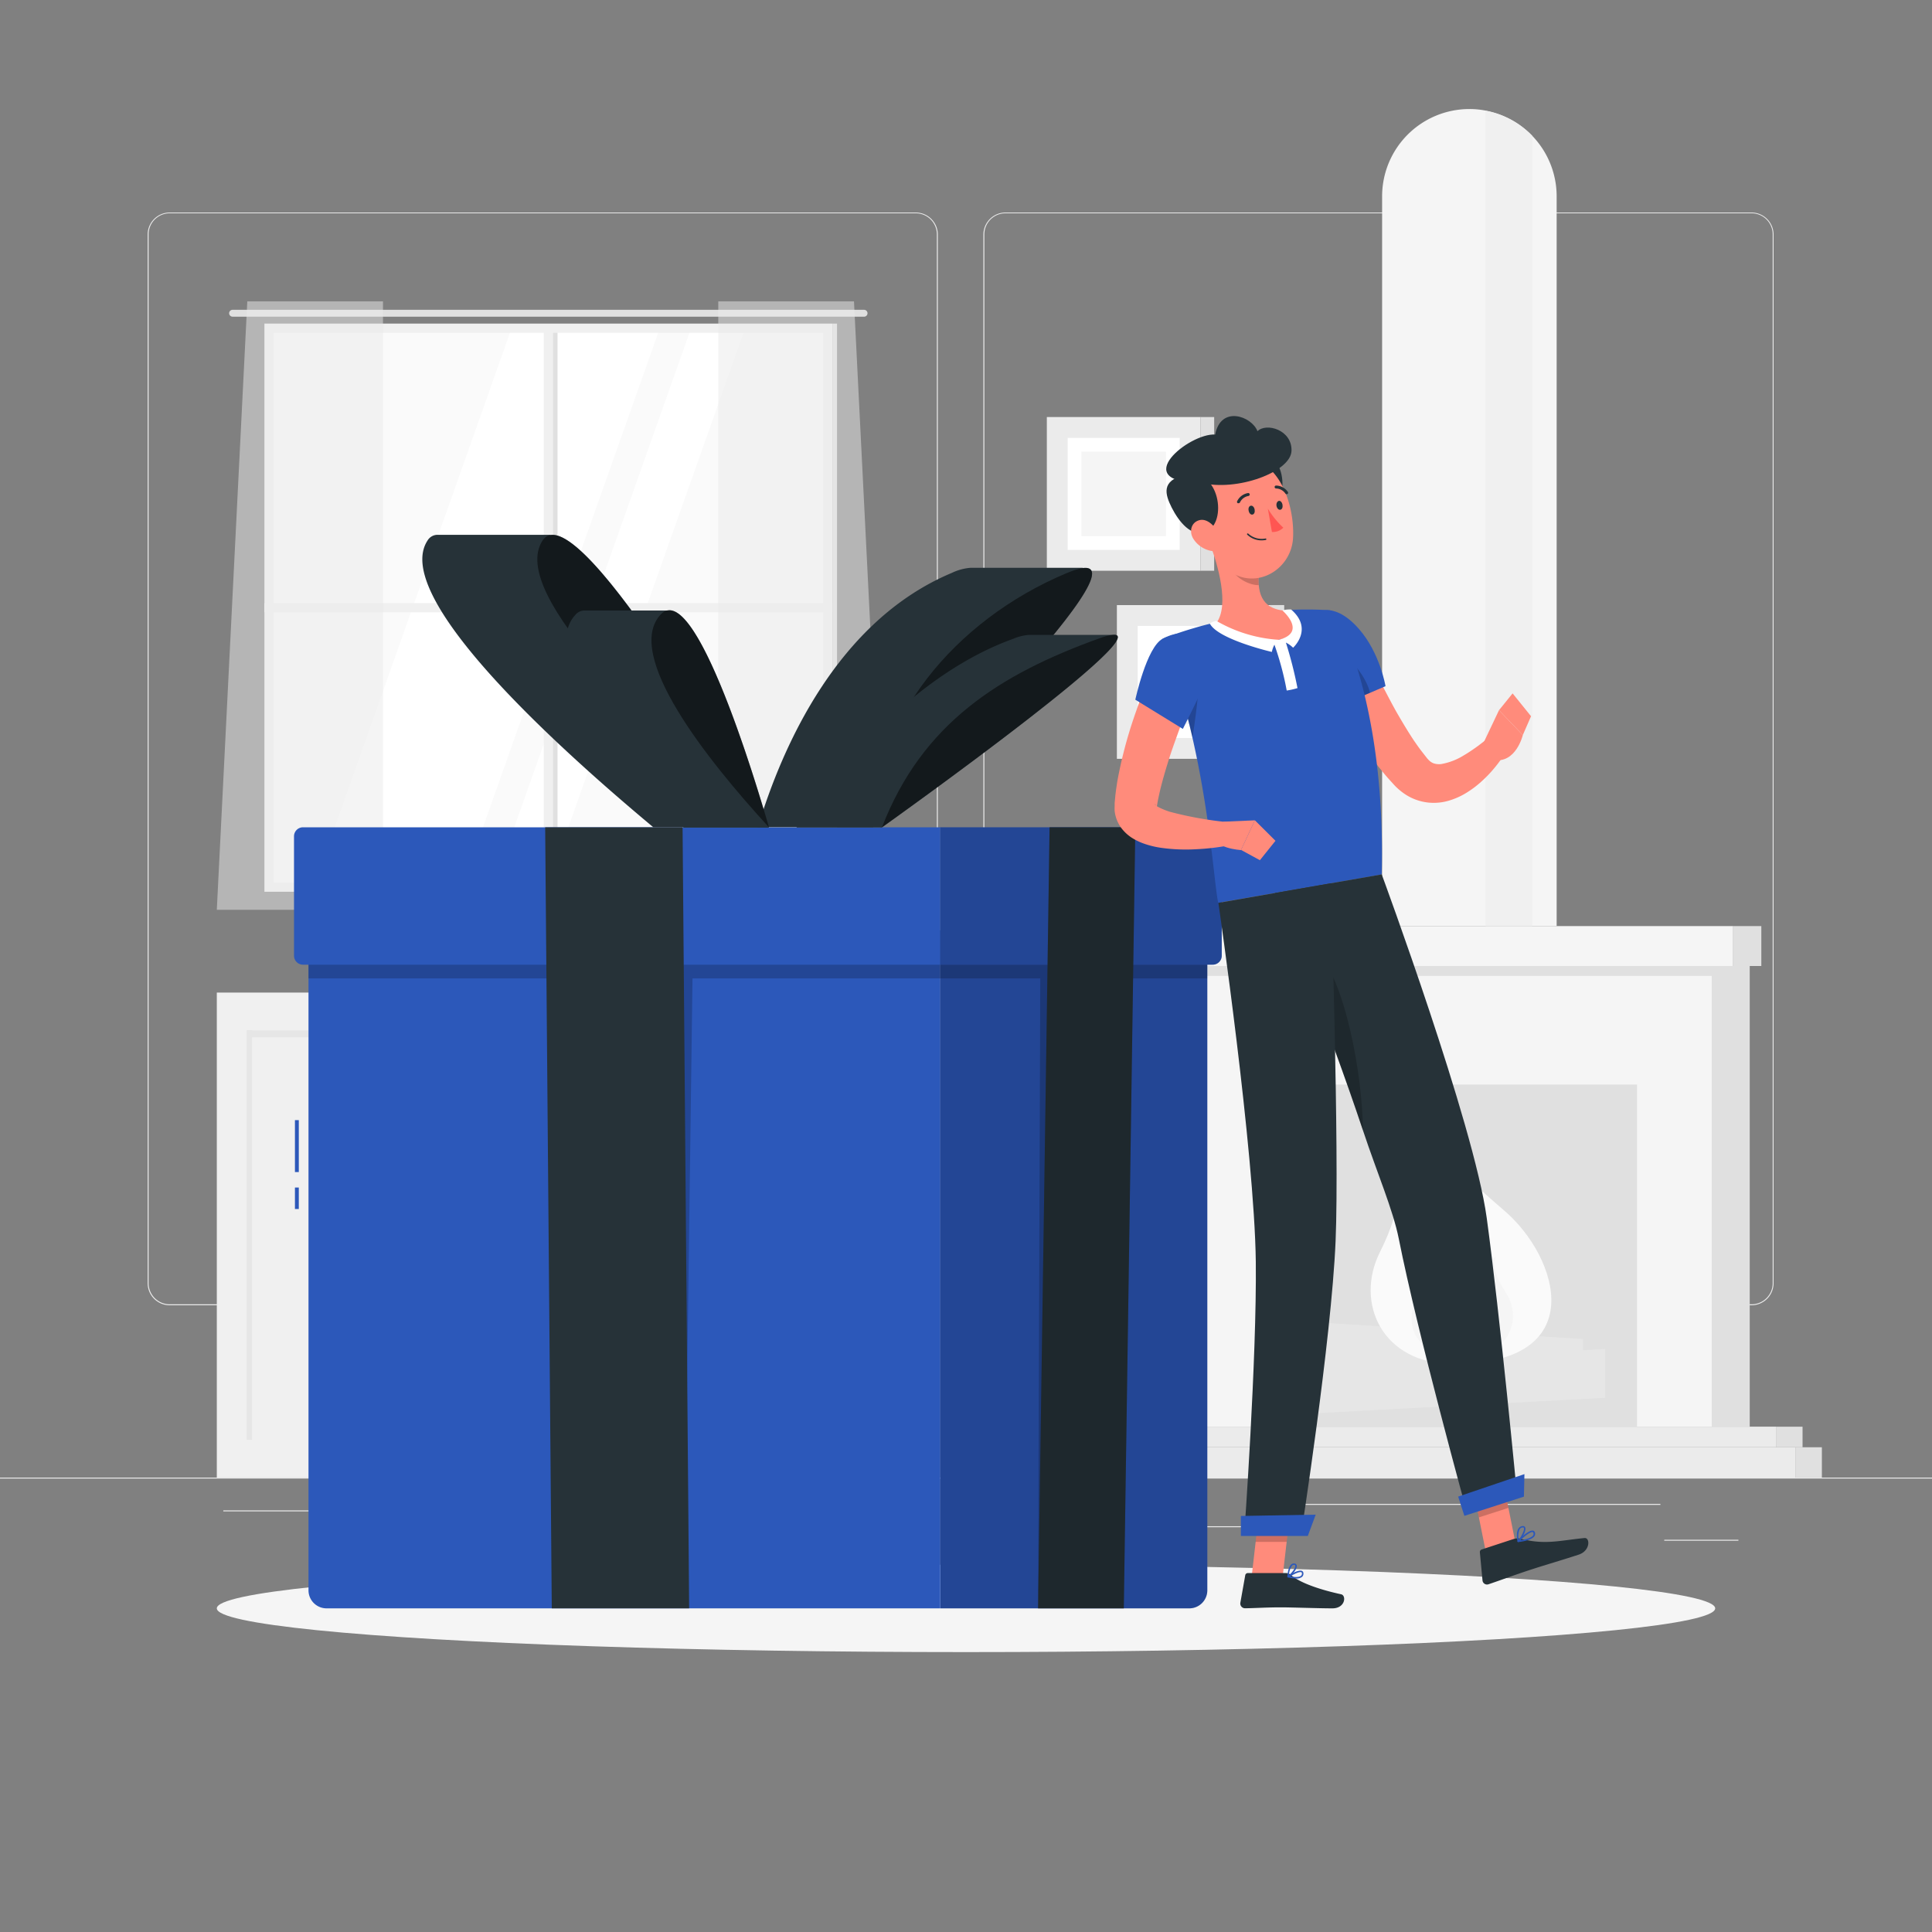<svg xmlns="http://www.w3.org/2000/svg" viewBox="0 0 500 500"><rect x="0" y="0" width="500" height="500" fill="#808080" stroke="none"/><g id="freepik--background-complete--inject-6"><rect y="382.4" width="500" height="0.25" style="fill:#ebebeb"></rect><rect x="332.11" y="389.21" width="97.6" height="0.25" style="fill:#ebebeb"></rect><rect x="289" y="394.99" width="46.67" height="0.25" style="fill:#ebebeb"></rect><rect x="430.71" y="398.49" width="19.19" height="0.25" style="fill:#ebebeb"></rect><rect x="126.47" y="395.11" width="92.53" height="0.25" style="fill:#ebebeb"></rect><rect x="97.67" y="395.11" width="19.9" height="0.25" style="fill:#ebebeb"></rect><rect x="57.79" y="390.89" width="32.86" height="0.25" style="fill:#ebebeb"></rect><path d="M237,337.8H43.91a5.71,5.71,0,0,1-5.7-5.71V60.66A5.71,5.71,0,0,1,43.91,55H237a5.71,5.71,0,0,1,5.71,5.71V332.09A5.71,5.71,0,0,1,237,337.8ZM43.91,55.2a5.46,5.46,0,0,0-5.45,5.46V332.09a5.46,5.46,0,0,0,5.45,5.46H237a5.47,5.47,0,0,0,5.46-5.46V60.66A5.47,5.47,0,0,0,237,55.2Z" style="fill:#ebebeb"></path><path d="M453.31,337.8H260.21a5.72,5.72,0,0,1-5.71-5.71V60.66A5.72,5.72,0,0,1,260.21,55h193.1A5.71,5.71,0,0,1,459,60.66V332.09A5.71,5.71,0,0,1,453.31,337.8ZM260.21,55.2a5.47,5.47,0,0,0-5.46,5.46V332.09a5.47,5.47,0,0,0,5.46,5.46h193.1a5.47,5.47,0,0,0,5.46-5.46V60.66a5.47,5.47,0,0,0-5.46-5.46Z" style="fill:#ebebeb"></path><rect x="287.42" y="374.56" width="177.33" height="7.84" style="fill:#ebebeb"></rect><rect x="464.75" y="374.56" width="6.75" height="7.84" transform="translate(936.25 756.95) rotate(180)" style="fill:#e0e0e0"></rect><rect x="459.75" y="369.22" width="6.75" height="5.33" transform="translate(926.25 743.78) rotate(180)" style="fill:#e0e0e0"></rect><rect x="292.42" y="369.22" width="167.33" height="5.33" style="fill:#ebebeb"></rect><rect x="309.17" y="250" width="133.83" height="119.22" style="fill:#f5f5f5"></rect><rect x="443" y="250" width="9.83" height="119.22" transform="translate(895.83 619.22) rotate(180)" style="fill:#e0e0e0"></rect><rect x="303.61" y="239.67" width="144.94" height="10.33" style="fill:#f5f5f5"></rect><rect x="448.56" y="239.67" width="7.28" height="10.33" transform="translate(904.39 489.67) rotate(180)" style="fill:#e0e0e0"></rect><path d="M402.86,50.81V239.67H357.69V50.81a22.59,22.59,0,0,1,22.59-22.59,21.42,21.42,0,0,1,4.19.4,22.58,22.58,0,0,1,18.39,22.19Z" style="fill:#f5f5f5"></path><path d="M396.53,35.13V239.67H384.47v-211A22.43,22.43,0,0,1,396.53,35.13Z" style="fill:#f0f0f0"></path><rect x="309.17" y="250" width="133.83" height="2.56" style="fill:#e0e0e0"></rect><rect x="328.5" y="280.67" width="95.17" height="88.56" style="fill:#e0e0e0"></rect><polygon points="336.72 353.31 415.44 349.11 415.44 361.75 336.72 365.95 336.72 353.31" style="fill:#e6e6e6"></polygon><polygon points="409.67 346.53 342.5 342.33 342.5 354.98 409.67 359.17 409.67 346.53" style="fill:#e6e6e6"></polygon><path d="M376.12,353c-18.35,0-25.6-15.76-19-28.95s3.9-16.76,3.9-16.76,8.2,7.1,8.2,12.38c6.45-6.07-9.56-19.11-2.93-32.17,4.93,8.71,8.21,13.07,23.08,25.86C403.36,325.37,412,353,376.12,353Z" style="fill:#fafafa"></path><path d="M379.77,351c10,0,14.66-9.28,9.93-16.47s-2.4-9.48-2.4-9.48-5,4.22-4.56,7.1c-4-3.31,1.63-11.41-3.09-18.53-1.95,4.74-1.46,8.08-8.43,15.09C363.89,336.05,360.21,351,379.77,351Z" style="fill:#f0f0f0;opacity:0.5"></path><path d="M377.85,348.19c-4.46,0-6.54-4.14-4.43-7.34s1.07-4.23,1.07-4.23,2.24,1.88,2,3.16c1.79-1.47-.73-5.09,1.37-8.26.87,2.12.66,3.6,3.76,6.73C384.93,341.54,386.57,348.19,377.85,348.19Z" style="fill:#e6e6e6;opacity:0.5"></path><rect x="56.11" y="256.88" width="81.05" height="125.51" style="fill:#f0f0f0"></rect><rect x="11.55" y="318.94" width="105.96" height="1.41" transform="translate(384.18 255.11) rotate(90)" style="fill:#e6e6e6"></rect><rect x="63.83" y="266.66" width="64.33" height="1.78" style="fill:#e6e6e6"></rect><rect x="138.57" y="256.88" width="81.05" height="125.51" style="fill:#f0f0f0"></rect><rect x="219.62" y="256.88" width="8.08" height="125.51" transform="translate(447.33 639.28) rotate(180)" style="fill:#e0e0e0"></rect><rect x="94.01" y="318.94" width="105.96" height="1.41" transform="translate(466.64 172.65) rotate(90)" style="fill:#e6e6e6"></rect><rect x="75.82" y="319.65" width="124.09" height="1.41" transform="translate(458.22 182.49) rotate(90)" style="fill:#e6e6e6"></rect><rect x="146.29" y="266.66" width="64.33" height="1.78" style="fill:#e6e6e6"></rect><rect x="131.45" y="284.65" width="3.03" height="27.73" style="fill:#e0e0e0"></rect><rect x="141.25" y="284.65" width="3.03" height="27.73" style="fill:#e0e0e0"></rect><rect x="69.78" y="85.14" width="144.26" height="144.26" style="fill:#fafafa"></rect><polygon points="81.21 229.4 132.33 85.14 170.69 85.14 119.57 229.4 81.21 229.4" style="fill:#fff"></polygon><polygon points="127.67 229.4 178.78 85.14 192.77 85.14 141.66 229.4 127.67 229.4" style="fill:#fff"></polygon><path d="M223.62,80.18H60.2a.9.9,0,0,0-.9.89h0a.9.9,0,0,0,.9.89H223.62a.89.89,0,0,0,.89-.89h0A.89.89,0,0,0,223.62,80.18Z" style="fill:#e0e0e0"></path><rect x="140.72" y="84.83" width="2.38" height="144.88" transform="translate(283.82 314.54) rotate(180)" style="fill:#f0f0f0"></rect><rect x="143.1" y="84.83" width="1.19" height="144.88" transform="translate(287.39 314.54) rotate(180)" style="fill:#e0e0e0"></rect><rect x="140.72" y="83.75" width="2.38" height="147.04" transform="translate(-15.36 299.18) rotate(-90)" style="fill:#f0f0f0"></rect><path d="M215.43,228.41h0V83.75h-147V228.41h0v2.38h147Zm-144.66,0V86.13H213.05V228.41Z" style="fill:#f0f0f0"></path><rect x="215.43" y="83.75" width="1.19" height="147.04" transform="translate(432.05 314.54) rotate(180)" style="fill:#e0e0e0"></rect><polygon points="185.89 77.99 185.89 235.45 228.9 235.45 221.01 77.99 185.89 77.99" style="fill:#ebebeb;opacity:0.5"></polygon><polygon points="99.12 77.99 99.12 235.45 56.11 235.45 64 77.99 99.12 77.99" style="fill:#ebebeb;opacity:0.5"></polygon><rect x="270.92" y="107.93" width="39.78" height="39.78" style="fill:#ebebeb"></rect><rect x="310.7" y="107.93" width="3.53" height="39.78" transform="translate(624.93 255.64) rotate(180)" style="fill:#e0e0e0"></rect><rect x="276.31" y="113.32" width="29" height="29" style="fill:#fff"></rect><rect x="279.87" y="116.88" width="21.88" height="21.88" style="fill:#f5f5f5"></rect><rect x="289.05" y="156.6" width="39.78" height="39.78" style="fill:#ebebeb"></rect><rect x="328.83" y="156.6" width="3.53" height="39.78" transform="translate(661.18 352.97) rotate(180)" style="fill:#e0e0e0"></rect><rect x="294.44" y="161.99" width="29" height="29" style="fill:#fff"></rect><rect x="298" y="165.55" width="21.88" height="21.88" rx="7.3" style="fill:#f5f5f5"></rect></g><g id="freepik--Shadow--inject-6"><ellipse id="freepik--path--inject-6" cx="250" cy="416.24" rx="193.89" ry="11.32" style="fill:#f5f5f5"></ellipse></g><g id="freepik--Gift--inject-6"><rect x="76.33" y="289.89" width="1" height="13.44" style="fill:#2C58BA"></rect><rect x="76.33" y="307.33" width="1" height="5.56" style="fill:#2C58BA"></rect><path d="M79.83,240.77H243.36a0,0,0,0,1,0,0V416.24a0,0,0,0,1,0,0H84.51a4.67,4.67,0,0,1-4.67-4.67V240.77A0,0,0,0,1,79.83,240.77Z" style="fill:#2C58BA"></path><polygon points="243.36 240.77 79.83 240.77 79.83 253.21 173.92 253.21 177.04 416.24 179.22 253.21 243.36 253.21 243.36 240.77" style="opacity:0.2"></polygon><path d="M78.42,214.1H243.36a0,0,0,0,1,0,0v35.56a0,0,0,0,1,0,0H78.42a2.33,2.33,0,0,1-2.33-2.33V216.44A2.33,2.33,0,0,1,78.42,214.1Z" style="fill:#2C58BA"></path><polygon points="142.8 416.24 141.09 214.1 176.65 214.1 178.35 416.24 142.8 416.24" style="fill:#263238"></polygon><path d="M248,240.77h64.41a0,0,0,0,1,0,0V416.24a0,0,0,0,1,0,0H243.36a0,0,0,0,1,0,0V245.44A4.67,4.67,0,0,1,248,240.77Z" transform="translate(555.81 657.01) rotate(180)" style="fill:#2C58BA"></path><path d="M248,240.77h64.41a0,0,0,0,1,0,0V416.24a0,0,0,0,1,0,0H243.36a0,0,0,0,1,0,0V245.44A4.67,4.67,0,0,1,248,240.77Z" transform="translate(555.81 657.01) rotate(180)" style="opacity:0.2"></path><polygon points="243.36 240.77 312.44 240.77 312.44 253.21 273.89 253.21 268.65 416.24 269.22 253.21 243.36 253.21 243.36 240.77" style="opacity:0.2"></polygon><path d="M245.7,214.1h70.5a0,0,0,0,1,0,0v35.56a0,0,0,0,1,0,0H245.7a2.33,2.33,0,0,1-2.33-2.33V216.44A2.33,2.33,0,0,1,245.7,214.1Z" transform="translate(559.56 463.76) rotate(180)" style="fill:#2C58BA"></path><path d="M245.7,214.1h70.5a0,0,0,0,1,0,0v35.56a0,0,0,0,1,0,0H245.7a2.33,2.33,0,0,1-2.33-2.33V216.44A2.33,2.33,0,0,1,245.7,214.1Z" transform="translate(559.56 463.76) rotate(180)" style="opacity:0.2"></path><polygon points="268.65 416.24 271.63 214.1 293.82 214.1 290.84 416.24 268.65 416.24" style="fill:#263238"></polygon><polygon points="268.65 416.24 271.63 214.1 293.82 214.1 290.84 416.24 268.65 416.24" style="opacity:0.2"></polygon><path d="M280.23,147l0-.05H251.14a13.64,13.64,0,0,0-4.82,1.32c-29.5,12.36-43.84,44.75-50.18,65.79H225.9S296.33,145,280.23,147Z" style="fill:#263238"></path><path d="M225.9,214.1c0-27.33,20.68-53.43,50.18-65.79S225.9,214.1,225.9,214.1Z" style="opacity:0.5"></path><path d="M287.83,164.31l0,0H266.24a13,13,0,0,0-4,1c-25.44,9.18-45.37,33.23-56.12,48.85h22.1S300.36,162.81,287.83,164.31Z" style="fill:#263238"></path><path d="M228.26,214.1c10.41-27,30.68-39.67,56.12-48.85S228.26,214.1,228.26,214.1Z" style="opacity:0.5"></path><path d="M142.45,138.47l0-.06H113.29a3,3,0,0,0-2.65,1.49c-9.1,13.93,30,50.46,58.43,74.19h29.76S155.23,136.2,142.45,138.47Z" style="fill:#263238"></path><path d="M198.83,214.1c-28.39-23.73-67.53-60.26-58.43-74.19S198.83,214.1,198.83,214.1Z" style="opacity:0.5"></path><path d="M172.85,158l0,0H151.21a3.07,3.07,0,0,0-2.28,1.1c-9.64,10.35,11.84,37.48,28,55.09H199S182.8,156.26,172.85,158Z" style="fill:#263238"></path><path d="M199,214.1c-16.16-17.62-37.65-44.74-28-55.09S199,214.1,199,214.1Z" style="opacity:0.5"></path></g><g id="freepik--Character--inject-6"><polygon points="384.52 401.59 392.16 399.12 388.48 380.78 380.84 383.24 384.52 401.59" style="fill:#ff8b7b"></polygon><polygon points="323.93 408.04 331.95 408.04 334.09 389.45 326.06 389.45 323.93 408.04" style="fill:#ff8b7b"></polygon><path d="M332.72,407.11h-9.79a.67.67,0,0,0-.66.55L321,414.8a1.23,1.23,0,0,0,1.23,1.42c3.15-.05,5.44-.24,9.41-.24,2.44,0,9.8.26,13.17.26s3.67-3.33,2.28-3.64c-6.24-1.35-11-3.21-13-5A2,2,0,0,0,332.72,407.11Z" style="fill:#263238"></path><path d="M391.82,398.26,383.47,401a.7.7,0,0,0-.48.73l.68,7.28a1.17,1.17,0,0,0,1.54,1c3-1,7.29-2.6,11.07-3.82,4.42-1.43,7.05-2.15,12.23-3.83,3.14-1,3-4.46,1.58-4.32-6.4.62-10,1.79-16.24.27A3.6,3.6,0,0,0,391.82,398.26Z" style="fill:#263238"></path><path d="M351.58,164.48c1,2.25,2.12,4.68,3.24,7s2.26,4.67,3.46,6.95,2.38,4.57,3.66,6.76,2.58,4.35,3.95,6.42c.7,1,1.38,2,2.12,2.94l1.09,1.39a6.06,6.06,0,0,0,.67.77,3.45,3.45,0,0,0,1.25.84,4.51,4.51,0,0,0,2,.18,16.33,16.33,0,0,0,5.77-2.22c1-.58,2-1.25,3-1.95s2-1.51,2.92-2.2l4.64,3.83a33.17,33.17,0,0,1-2.62,3.59,32.13,32.13,0,0,1-3.07,3.23,25.67,25.67,0,0,1-3.7,2.88,18.77,18.77,0,0,1-4.68,2.22,13.73,13.73,0,0,1-6,.55,13.43,13.43,0,0,1-6-2.36,17,17,0,0,1-2.28-1.95l-1.51-1.66c-1-1.1-1.89-2.24-2.82-3.37a114.39,114.39,0,0,1-9.1-14.17c-1.33-2.43-2.6-4.87-3.78-7.36s-2.33-4.93-3.41-7.6Z" style="fill:#ff8b7b"></path><path d="M336.89,165.2c-1.43,7.53,7.93,18.3,7.93,18.3l13.75-5.92s-1.43-8.63-6.92-14.86C344.92,155.09,338.46,157,336.89,165.2Z" style="fill:#2C58BA"></path><path d="M344.32,167.86c-3.75-1.34-6.52-.9-7.52,0,.68,7.16,8,15.6,8,15.6l9.74-4.19C353.82,175.94,350.19,170,344.32,167.86Z" style="opacity:0.2"></path><path d="M383.55,193.05l4.39-9.25,6.16,6.44s-1.75,7.38-7.52,6.44Z" style="fill:#ff8b7b"></path><polygon points="391.46 179.45 396.23 185.36 394.1 190.24 387.94 183.8 391.46 179.45" style="fill:#ff8b7b"></polygon><polygon points="388.48 380.78 390.38 390.24 382.73 392.7 380.84 383.25 388.48 380.78" style="opacity:0.2"></polygon><polygon points="326.06 389.46 334.09 389.46 332.99 399.04 324.95 399.04 326.06 389.46" style="opacity:0.2"></polygon><path d="M300.87,165.31c11.57,29.51,13,61.89,14.4,68.33l42.31-7.34c1-39.88-9-61.92-11.68-67.09a2.4,2.4,0,0,0-2-1.29c-1.18-.08-3-.17-5.24-.18-1.18,0-2.45,0-3.77.07-.73,0-1.47.08-2.21.13a159.41,159.41,0,0,0-18,3.13c-1.12.25-2.26.53-3.36.82s-2,.57-3,.86C304.14,164,300.87,165.31,300.87,165.31Z" style="fill:#2C58BA"></path><path d="M305,177.18c1.4,4.62,2.6,9.22,3.61,13.68,1.33-8.07,1.92-16.36,1.92-16.36Z" style="opacity:0.2"></path><path d="M313.09,140.63c2.13,5.59,5.11,16,1.73,20.56,3.68,2.58,8.42,5.48,15.33,4.53s4.9-5.47,2.65-7.65c-6.72-.42-7.38-5.24-7-9.93Z" style="fill:#ff8b7b"></path><path d="M334.65,167.63s5.35-4.84-.51-9.89a6.77,6.77,0,0,0-2.27.24s6.57,5.62-.91,7.6a36.7,36.7,0,0,1-16.18-4.91,5.54,5.54,0,0,0-1.69.68c2.06,4.13,16.06,7.37,16.06,7.37a6.87,6.87,0,0,1,.67-1.87A76.56,76.56,0,0,1,333,178.71a19.43,19.43,0,0,0,2.79-.63,107.29,107.29,0,0,0-3-11.78A7.1,7.1,0,0,1,334.65,167.63Z" style="fill:#fff"></path><path d="M318.25,143.7l7.5,4.44a20.08,20.08,0,0,0,0,3.29c-2.52.07-6.38-2.05-7.09-4.59A9,9,0,0,1,318.25,143.7Z" style="opacity:0.2"></path><path d="M328.07,132.75c5.88-2.24,5.27-17.28-3.78-15.06-6.12,1.5-5.49,3.35-4.37,7.28S324.35,134.17,328.07,132.75Z" style="fill:#263238"></path><path d="M310.89,132.05c1.84,7.75,2.52,12.38,7.18,15.71,7,5,16-.25,16.56-8.39.46-7.33-2.63-18.78-10.84-20.56A10.86,10.86,0,0,0,310.89,132.05Z" style="fill:#ff8b7b"></path><path d="M312,137.67c5.88-2.24,3.62-17-5.43-14.75-6.12,1.5-5.06,5-3.34,8.44C305.08,135,308.31,139.09,312,137.67Z" style="fill:#263238"></path><path d="M325.44,111.59c-1.53-3.91-9.5-6.73-10.95.87-6.7-.45-22.66,12.52-3.71,12.47,9.37,2.36,23.25-2.8,23.46-8.23S327.74,109.31,325.44,111.59Z" style="fill:#263238"></path><path d="M308.9,139.54a7,7,0,0,0,4.38,3c2.34.46,3.24-1.75,2.36-3.93-.79-2-3-4.55-5.2-4S307.64,137.64,308.9,139.54Z" style="fill:#ff8b7b"></path><path d="M392.67,387.55l-12.94,4.17S366.86,345.09,362,320.56c-1.49-7.47-5.61-17-9.26-28-4.61-13.83-10.15-28.72-14.62-40.37-4.72-12.27-8.2-21.08-8.2-21.08l27.67-4.81s23.85,64.61,27.17,88.88C388.21,340.42,392.67,387.55,392.67,387.55Z" style="fill:#263238"></path><path d="M352.73,292.56c-4.61-13.83-10.15-28.72-14.62-40.37l2.26-6.56C348.16,253.17,352.65,278.54,352.73,292.56Z" style="opacity:0.2"></path><path d="M344.4,228.59s2.25,69.12,1.25,92.61c-1.1,25.74-8.95,76-8.95,76H322s3.28-45.57,3-70.68c-.35-28.6-9.68-92.86-9.68-92.86Z" style="fill:#263238"></path><polygon points="338.46 397.5 321.14 397.5 321.14 392.33 340.5 391.99 338.46 397.5" style="fill:#2C58BA"></polygon><polygon points="394.39 387.33 378.98 392.3 377.37 387.32 394.52 381.5 394.39 387.33" style="fill:#2C58BA"></polygon><path d="M323.15,132.17c.11.64.54,1.1,1,1s.66-.65.55-1.29-.54-1.09-1-1S323,131.54,323.15,132.17Z" style="fill:#263238"></path><path d="M330.36,130.92c.11.64.54,1.1,1,1s.66-.65.55-1.29-.54-1.1-.95-1S330.25,130.28,330.36,130.92Z" style="fill:#263238"></path><path d="M328.12,131.64a22.91,22.91,0,0,0,4,4.92,3.76,3.76,0,0,1-2.95,1.11Z" style="fill:#ff5652"></path><path d="M326.78,139.84a5.35,5.35,0,0,1-4-1.47.19.19,0,0,1,0-.27.2.2,0,0,1,.27,0,5.12,5.12,0,0,0,4.46,1.26.2.2,0,0,1,.22.16.19.19,0,0,1-.15.22A6.7,6.7,0,0,1,326.78,139.84Z" style="fill:#263238"></path><path d="M320.52,130.23a.39.39,0,0,1-.18,0,.39.39,0,0,1-.17-.51A3.81,3.81,0,0,1,323,127.6a.38.38,0,1,1,.08.76h0a3,3,0,0,0-2.18,1.66A.37.37,0,0,1,320.52,130.23Z" style="fill:#263238"></path><path d="M333,127.9a.39.39,0,0,1-.33-.15,3,3,0,0,0-2.4-1.33.39.39,0,0,1-.4-.37.38.38,0,0,1,.36-.39,3.77,3.77,0,0,1,3.06,1.64.38.38,0,0,1-.08.53A.35.35,0,0,1,333,127.9Z" style="fill:#263238"></path><path d="M335.43,408.52a9.86,9.86,0,0,1-2.11-.29.2.2,0,0,1-.15-.16.18.18,0,0,1,.08-.19c.28-.18,2.81-1.77,3.71-1.32a.63.63,0,0,1,.35.54,1.1,1.1,0,0,1-.35,1A2.39,2.39,0,0,1,335.43,408.52Zm-1.57-.56c1.37.27,2.42.22,2.84-.15a.7.7,0,0,0,.23-.68.24.24,0,0,0-.13-.23C336.33,406.66,334.89,407.35,333.86,408Z" style="fill:#2C58BA"></path><path d="M333.36,408.23a.19.19,0,0,1-.1,0,.18.18,0,0,1-.09-.17c0-.1.1-2.42,1-3.18a1,1,0,0,1,.8-.24h0a.63.63,0,0,1,.62.49c.21.9-1.32,2.66-2.14,3.11Zm1.49-3.25a.6.6,0,0,0-.43.17,4.3,4.3,0,0,0-.84,2.51c.8-.63,1.77-2,1.64-2.48,0-.05,0-.17-.28-.2h-.09Z" style="fill:#2C58BA"></path><path d="M392.91,399.07a.18.18,0,0,1-.17-.11.18.18,0,0,1,0-.21c.29-.3,2.86-2.84,4-2.63a.64.64,0,0,1,.46.39h0a1.08,1.08,0,0,1-.06,1c-.6,1-2.89,1.42-4.19,1.57Zm3.67-2.58c-.64,0-2.1,1.16-3.12,2.13,1.77-.27,3-.75,3.34-1.31a.7.7,0,0,0,0-.66.2.2,0,0,0-.17-.15Z" style="fill:#2C58BA"></path><path d="M392.91,399.07h-.05a.17.17,0,0,1-.13-.14c0-.09-.48-2.21.23-3.32a1.41,1.41,0,0,1,.91-.64h0c.51-.11.74.1.83.29.42.82-.87,3.06-1.66,3.77A.21.21,0,0,1,392.91,399.07Zm1.23-3.76-.19,0h0a1,1,0,0,0-.67.47,4.42,4.42,0,0,0-.24,2.68c.75-.87,1.58-2.57,1.33-3.06A.23.23,0,0,0,394.14,395.31Zm-.23-.16Z" style="fill:#2C58BA"></path><path d="M310.64,175.26c-1,2.3-2,4.78-3,7.21s-1.92,4.88-2.81,7.34-1.77,4.9-2.53,7.36-1.48,4.91-2.06,7.33c-.27,1.21-.56,2.42-.74,3.6l-.16.89,0,.22v-.06c0-.05,0-.13,0-.2a1.5,1.5,0,0,0-.39-.8c-.3-.19.14.38.92.76a18,18,0,0,0,2.9,1.18,94.11,94.11,0,0,0,15,2.69l.32,6a61.37,61.37,0,0,1-8.49,1,46.55,46.55,0,0,1-8.84-.33,23.31,23.31,0,0,1-4.85-1.17,15.32,15.32,0,0,1-2.71-1.29,10.59,10.59,0,0,1-2.91-2.58,9.09,9.09,0,0,1-1.82-4.55,9.92,9.92,0,0,1,0-1.21l0-.57,0-.28.11-1.12c.12-1.51.35-2.95.57-4.41a114.82,114.82,0,0,1,4.28-16.49c.91-2.65,1.84-5.27,2.89-7.86s2.07-5.11,3.32-7.74Z" style="fill:#ff8b7b"></path><path d="M300.87,165.31c-4.16,2.25-7.05,15.77-7.05,15.77l12.3,7.56s3.19-6.25,5.53-11.39C316.13,167.42,309.05,160.89,300.87,165.31Z" style="fill:#2C58BA"></path><path d="M316.67,212.65l8.09-.35L321.17,220s-7.62-.46-6.61-4.11Z" style="fill:#ff8b7b"></path><polygon points="330.09 217.6 326.06 222.62 321.18 219.96 324.76 212.29 330.09 217.6" style="fill:#ff8b7b"></polygon></g></svg>